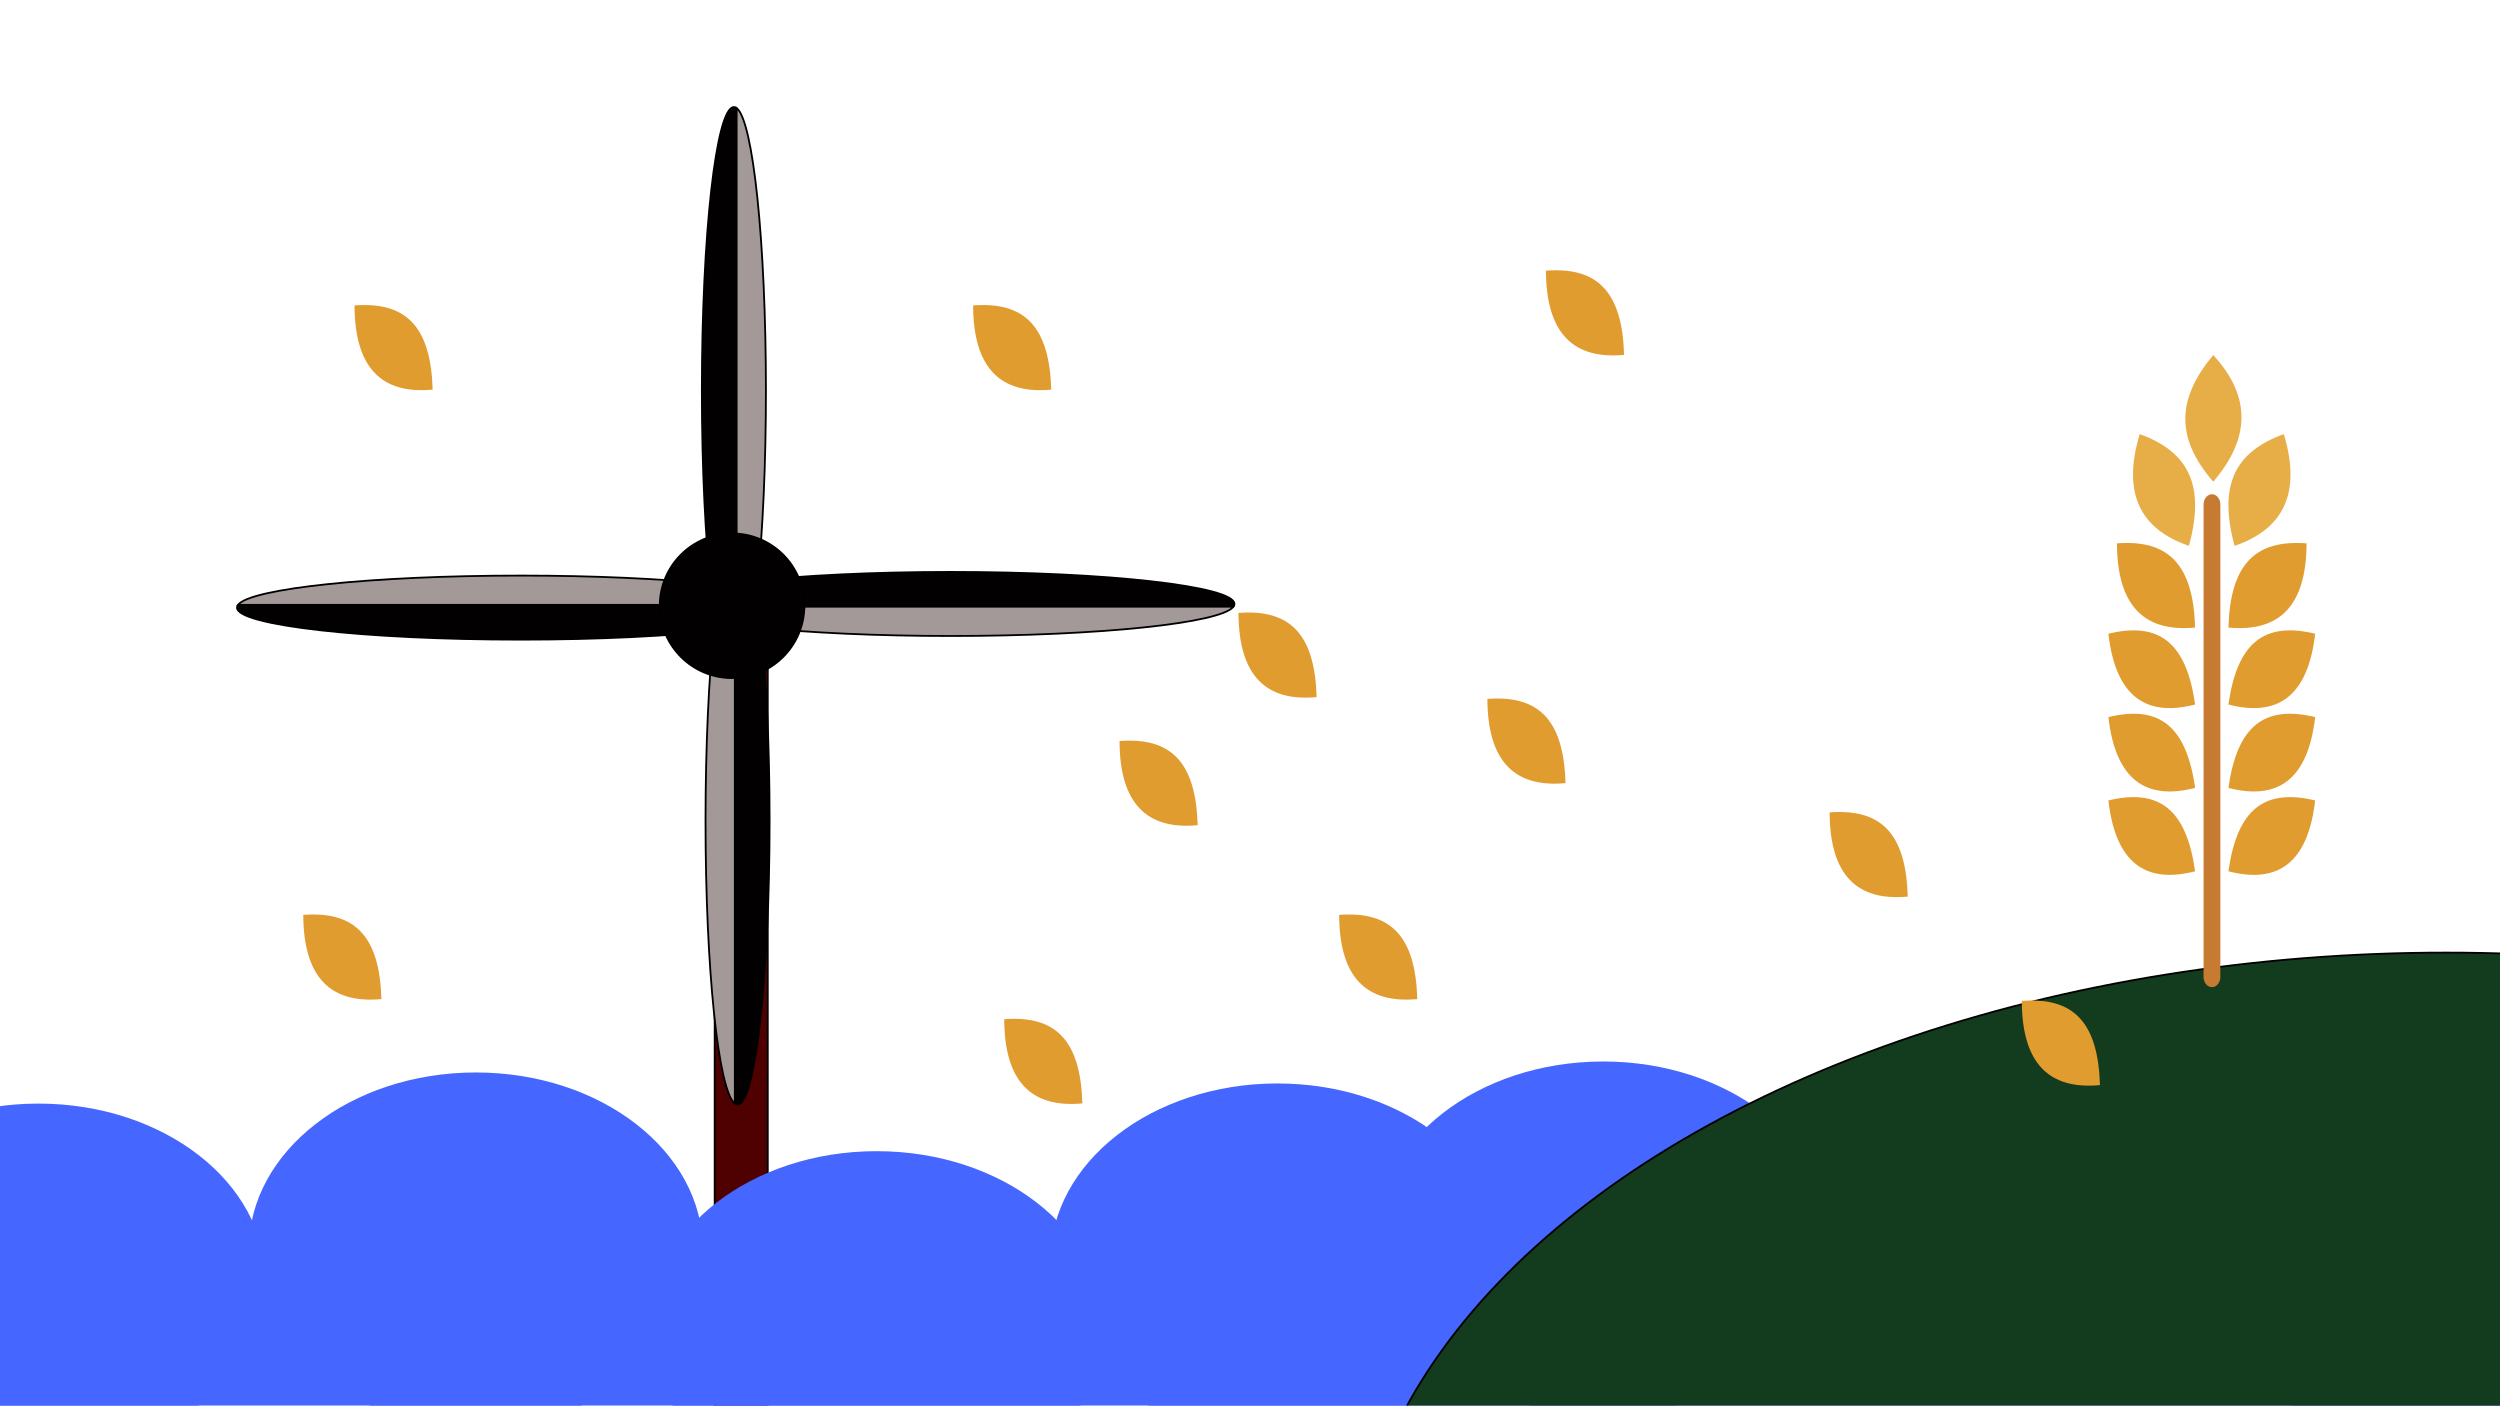 <?xml version="1.0" encoding="utf-8"?>
<!-- Generator: Adobe Illustrator 23.0.1, SVG Export Plug-In . SVG Version: 6.00 Build 0)  -->
<svg version="1.1" xmlns="http://www.w3.org/2000/svg" xmlns:xlink="http://www.w3.org/1999/xlink" x="0px" y="0px"
	 viewBox="0 0 1366 768" style="enable-background:new 0 0 1366 768;" xml:space="preserve">
<style type="text/css">
	.st0{fill:#4F0101;}
	.st1{fill:#4566FF;}
	.st2{fill:#020000;stroke:#000000;stroke-miterlimit:10;}
	.st3{fill:#A39999;stroke:#000000;stroke-miterlimit:10;}
	.st4{fill:#133B1D;stroke:#000000;stroke-miterlimit:10;}
	.st5{fill-rule:evenodd;clip-rule:evenodd;fill:#C77B32;}
	.st6{fill-rule:evenodd;clip-rule:evenodd;fill:#E7AD47;}
	.st7{fill-rule:evenodd;clip-rule:evenodd;fill:#E19C30;}
</style>
<g id="Stativ">
	<g>
		<rect x="390.5" y="358.5" class="st0" width="29" height="436"/>
		<path d="M419,359v435h-28V359H419 M420,358h-30v437h30V358L420,358z"/>
	</g>
</g>
<g id="Vann">
	<g>
		<rect x="-40" y="676" class="st1" width="1476" height="219"/>
	</g>
</g>
<g id="Bolger">
	<ellipse class="st1" cx="21" cy="699.5" rx="124" ry="96.5"/>
	<circle class="st1" cx="179.5" cy="636.5" r="7.5"/>
	<ellipse class="st1" cx="260" cy="682.5" rx="124" ry="96.5"/>
	<ellipse class="st1" cx="479" cy="725.5" rx="124" ry="96.5"/>
	<ellipse class="st1" cx="698" cy="688.5" rx="124" ry="96.5"/>
	<ellipse class="st1" cx="876" cy="676.5" rx="124" ry="96.5"/>
	<ellipse class="st1" cx="1105" cy="666.5" rx="124" ry="96.5"/>
	<ellipse class="st1" cx="1323" cy="688.5" rx="124" ry="96.5"/>
</g>
<g id="Blader">
	<path class="st2" d="M674.5,330c0,0.5-0.19,1-0.56,1.5H365.06c-0.37-0.5-0.56-1-0.56-1.5c0-9.66,69.4-17.5,155-17.5
		S674.5,320.34,674.5,330z"/>
	<g>
		<path class="st3" d="M673.94,331.5c-6.73,8.96-73.31,16-154.44,16s-147.71-7.04-154.44-16H673.94z"/>
	</g>
	<path class="st2" d="M401,58.5c0.5,0,1,0.19,1.5,0.56v308.88c-0.5,0.37-1,0.56-1.5,0.56c-9.66,0-17.5-69.4-17.5-155
		S391.34,58.5,401,58.5z"/>
	<g>
		<path class="st3" d="M402.5,59.06c8.96,6.73,16,73.31,16,154.44s-7.04,147.71-16,154.44V59.06z"/>
	</g>
	<path class="st2" d="M129.5,332c0-0.5,0.19-1,0.56-1.5h308.88c0.37,0.5,0.56,1,0.56,1.5c0,9.66-69.4,17.5-155,17.5
		S129.5,341.66,129.5,332z"/>
	<g>
		<path class="st3" d="M130.06,330.5c6.73-8.96,73.31-16,154.44-16s147.71,7.04,154.44,16H130.06z"/>
	</g>
	<path class="st2" d="M403,603.5c-0.5,0-1-0.19-1.5-0.56V294.06c0.5-0.37,1-0.56,1.5-0.56c9.66,0,17.5,69.4,17.5,155
		S412.66,603.5,403,603.5z"/>
	<g>
		<path class="st3" d="M401.5,602.94c-8.96-6.73-16-73.31-16-154.44s7.04-147.71,16-154.44V602.94z"/>
	</g>
	<circle class="st2" cx="400" cy="331" r="39.5"/>
</g>
<g id="Layer_5">
	<ellipse class="st4" cx="1336.5" cy="881.5" rx="598" ry="361"/>
</g>
<g id="Tre">
	<g>
		<path class="st5" d="M1208.61,270.05L1208.61,270.05c2.52,0,4.59,2.51,4.59,5.55v258.25c0,3.02-2.07,5.53-4.59,5.53l0,0
			c-2.52,0-4.58-2.51-4.58-5.53V275.6C1204.03,272.56,1206.09,270.05,1208.61,270.05z"/>
		<path class="st6" d="M1209.31,194c21.14,22.94,19.98,45.91,0,69.2C1188.68,239.33,1189.28,218.04,1209.31,194z"/>
		<path class="st6" d="M1247.88,237.19c9.72,32.29-0.23,51.93-26.91,61.06C1212.05,265.44,1220.85,246.99,1247.88,237.19z"/>
		<path class="st7" d="M1260.31,296.89c-0.11,34.37-15.05,48.6-42.7,46.01C1218.62,308.36,1232.16,294.76,1260.31,296.89z"/>
		<path class="st7" d="M1265,346.26c-3.9,34.04-20.29,45.73-47.39,38.69C1222.42,350.89,1237.33,339.59,1265,346.26z"/>
		<path class="st7" d="M1265,391.81c-3.9,34.04-20.29,45.73-47.39,38.7C1222.42,396.46,1237.33,385.14,1265,391.81z"/>
		<path class="st7" d="M1265,437.36c-3.9,34.06-20.29,45.77-47.39,38.71C1222.42,442.02,1237.33,430.71,1265,437.36z"/>
		<path class="st6" d="M1169.14,237.19c-9.73,32.29,0.21,51.93,26.9,61.06C1204.97,265.44,1196.16,246.99,1169.14,237.19z"/>
		<path class="st7" d="M1156.71,296.89c0.1,34.37,15.04,48.6,42.7,46.01C1198.4,308.36,1184.85,294.76,1156.71,296.89z"/>
		<path class="st7" d="M1152.02,346.26c3.89,34.04,20.27,45.73,47.39,38.69C1194.6,350.89,1179.68,339.59,1152.02,346.26z"/>
		<path class="st7" d="M1152.02,391.81c3.89,34.04,20.27,45.73,47.39,38.7C1194.6,396.44,1179.68,385.14,1152.02,391.81z"/>
		<path class="st7" d="M1152.02,437.36c3.89,34.06,20.27,45.75,47.39,38.71C1194.6,442.02,1179.68,430.71,1152.02,437.36z"/>
	</g>
</g>
<g id="Lov">
	<path class="st7" d="M1042.41,489.9c-1.01-34.54-14.56-48.14-42.7-46.01C999.81,478.26,1014.75,492.49,1042.41,489.9"/>
	<path class="st7" d="M1147.41,592.9c-1.01-34.54-14.56-48.14-42.7-46.01C1104.81,581.26,1119.75,595.49,1147.41,592.9"/>
	<path class="st7" d="M654.41,450.9c-1.01-34.54-14.56-48.14-42.7-46.01C611.81,439.26,626.75,453.49,654.41,450.9"/>
	<path class="st7" d="M887.41,193.9c-1.01-34.54-14.56-48.14-42.7-46.01C844.81,182.26,859.75,196.49,887.41,193.9"/>
	<path class="st7" d="M774.41,545.9c-1.01-34.54-14.56-48.14-42.7-46.01C731.81,534.26,746.75,548.49,774.41,545.9"/>
	<path class="st7" d="M208.41,545.9c-1.01-34.54-14.56-48.14-42.7-46.01C165.81,534.26,180.75,548.49,208.41,545.9"/>
	<path class="st7" d="M591.41,602.9c-1.01-34.54-14.56-48.14-42.7-46.01C548.81,591.26,563.75,605.49,591.41,602.9"/>
	<path class="st7" d="M236.41,212.9c-1.01-34.54-14.56-48.14-42.7-46.01C193.81,201.26,208.75,215.49,236.41,212.9"/>
	<path class="st7" d="M574.41,212.9c-1.01-34.54-14.56-48.14-42.7-46.01C531.81,201.26,546.75,215.49,574.41,212.9"/>
	<path class="st7" d="M855.41,427.9c-1.01-34.54-14.56-48.14-42.7-46.01C812.81,416.26,827.75,430.49,855.41,427.9"/>
	<path class="st7" d="M719.41,380.9c-1.01-34.54-14.56-48.14-42.7-46.01C676.81,369.26,691.75,383.49,719.41,380.9"/>
</g>
</svg>
